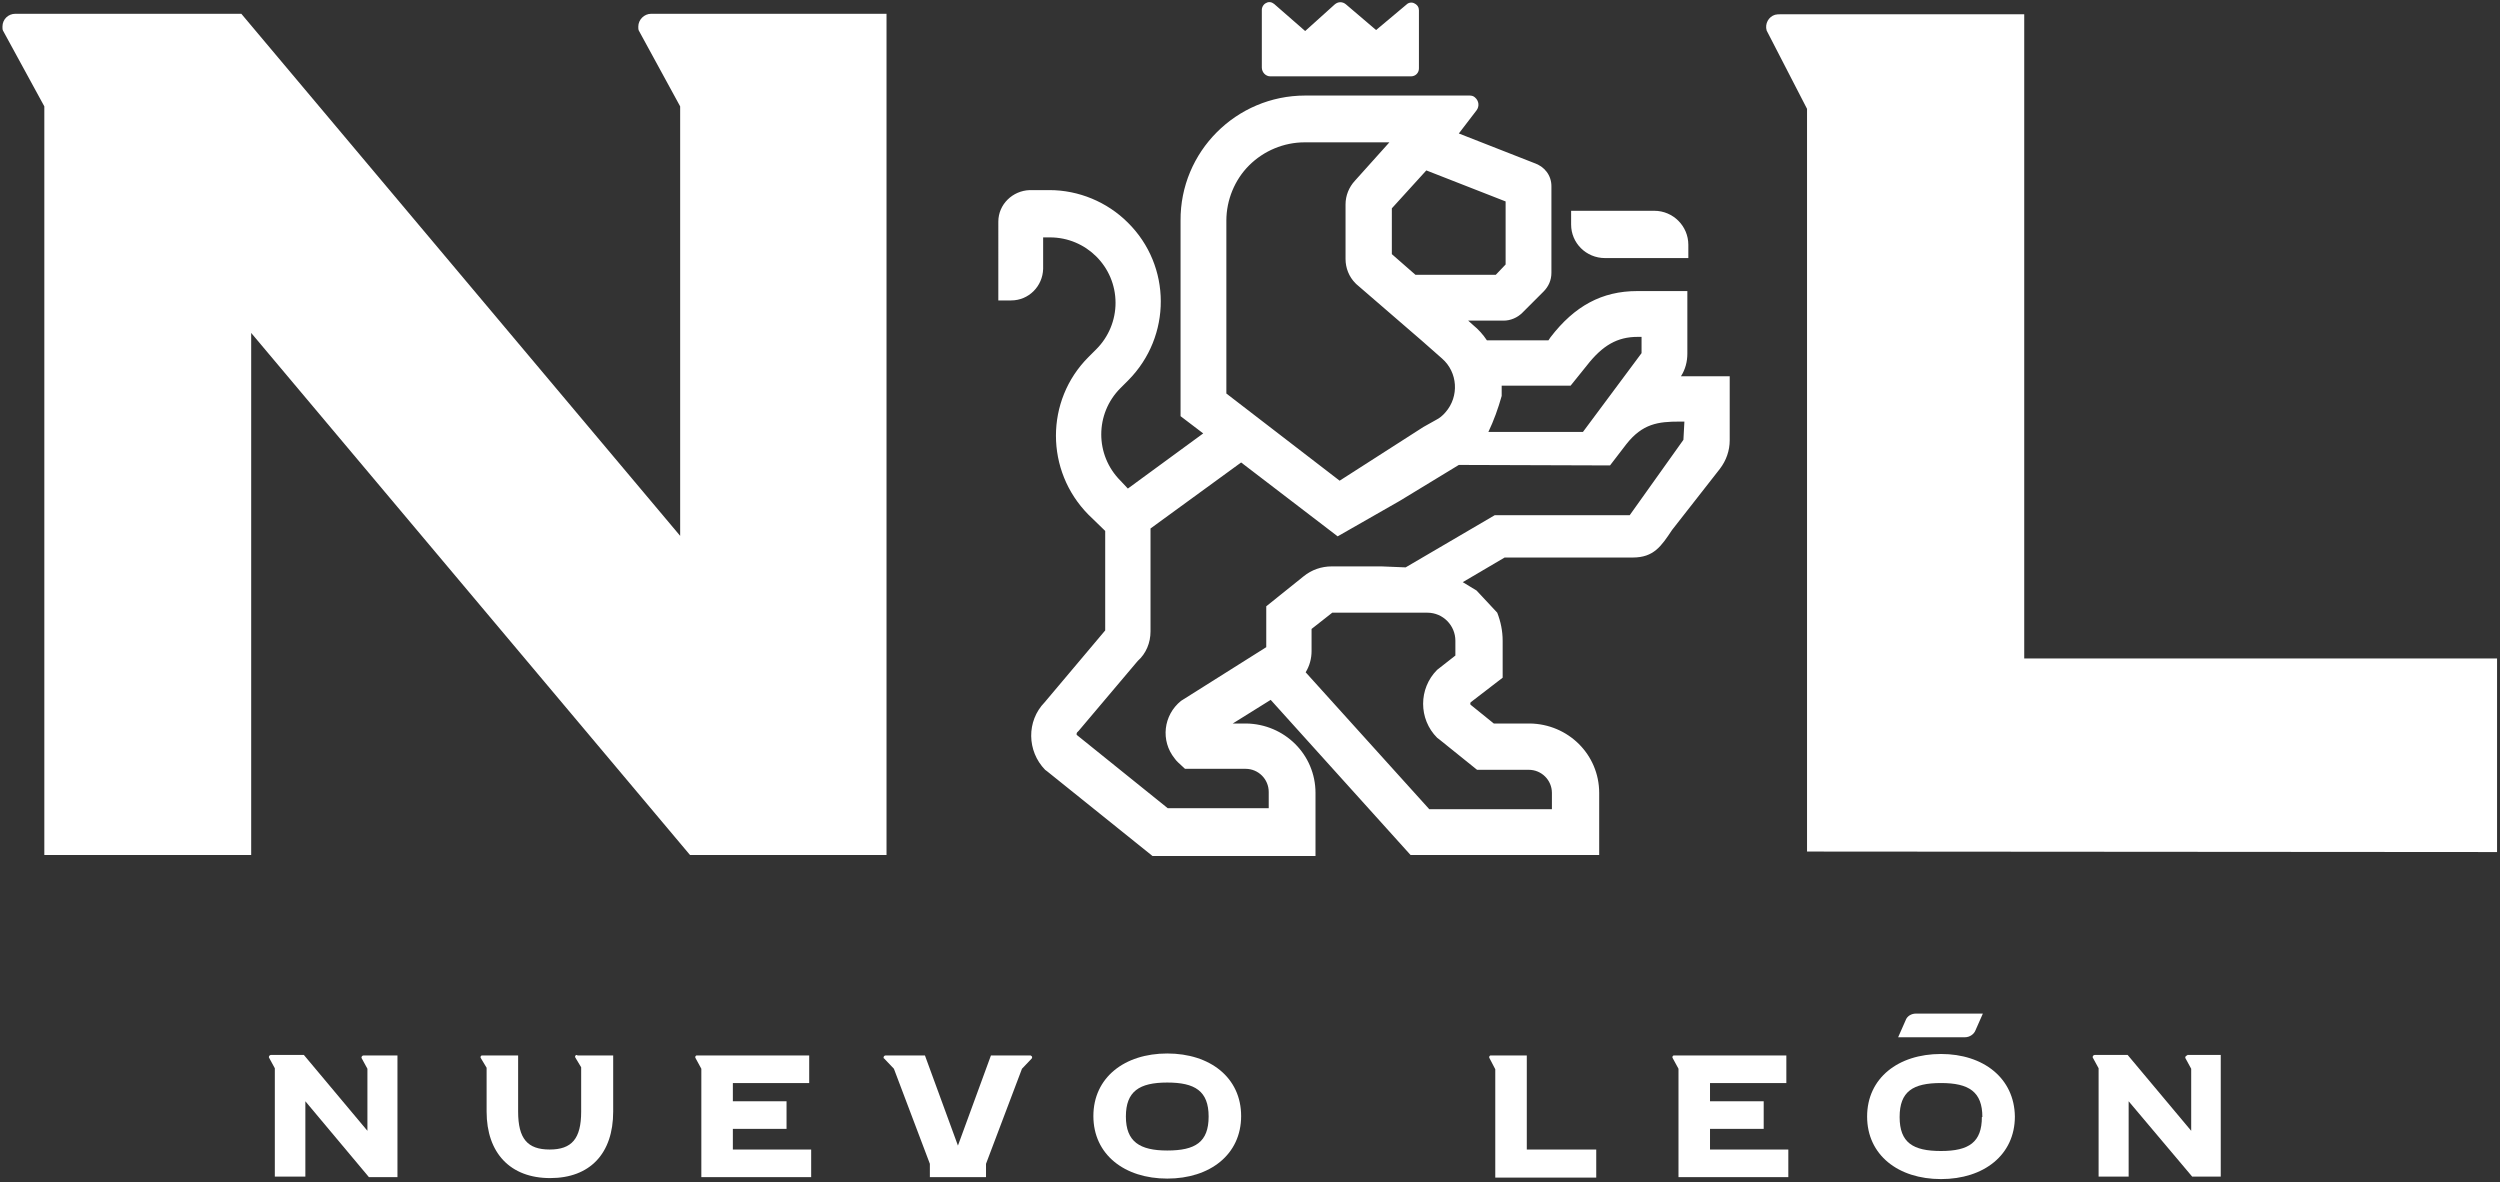 <?xml version="1.0" encoding="utf-8"?>
<!-- Generator: Adobe Illustrator 25.2.1, SVG Export Plug-In . SVG Version: 6.00 Build 0)  -->
<svg version="1.1" id="Escudo" xmlns="http://www.w3.org/2000/svg" xmlns:xlink="http://www.w3.org/1999/xlink" x="0px" y="0px"
	 viewBox="0 0 507.6 240" style="enable-background:new 0 0 507.6 240;" xml:space="preserve">
<rect x="0" y="0" width="507.6" height="240" fill="#333333" stroke="none"/>
<style type="text/css">
	.st0{fill:#FFFFFF;}
</style>
<g id="Primario">
	<path class="st0" d="M310,214.3h-7.2c-0.1,0-0.1,0-0.2,0c-0.2,0.1-0.3,0.3-0.2,0.5l1.2,2.3v22l20.5,0v-5.7H310V214.3z"/>
	<path class="st0" d="M73.8,214.3c-0.2,0-0.4,0.2-0.4,0.4c0,0,0,0.1,0,0.1l1.2,2.2v12.6l-12.9-15.4h-6.7c-0.2,0-0.4,0.2-0.4,0.4
		c0,0,0,0.1,0,0.1l1.2,2.2v22H62v-15.3L74.9,239h5.8v-24.7h-6.1H73.8z"/>
	<path class="st0" d="M117,214.2c-0.2,0.1-0.3,0.3-0.2,0.5l1.2,2v8.9v0.1c0,5.5-1.9,7.7-6.4,7.7s-6.4-2.2-6.4-7.7v-11.4h-7.2
		c-0.1,0-0.1,0-0.2,0c-0.2,0.1-0.3,0.3-0.2,0.5l1.2,2v8.9c0,8.4,4.8,13.5,12.9,13.5s12.8-5,12.8-13.5v-11.4h-7.2
		C117.1,214.2,117,214.2,117,214.2z"/>
	<path class="st0" d="M148.8,229.2h10.9v-5.6h-10.9v-3.7h15.5v-5.6h-22.8c0,0-0.1,0-0.1,0c-0.2,0.1-0.3,0.3-0.2,0.5l1.2,2.2v22
		l22.3,0v-5.6h-15.9V229.2z"/>
	<path class="st0" d="M209.2,214.3h-8l-6.7,18.3l-6.7-18.3h-8c-0.2,0-0.4,0.2-0.4,0.4c0,0.1,0,0.2,0.1,0.2l2,2.1l7.3,19.3v2.7h11.4
		v-2.7l7.3-19.3l2-2.1c0.1-0.2,0.1-0.4-0.1-0.5C209.3,214.3,209.3,214.3,209.2,214.3z"/>
	<path class="st0" d="M237,213.9c-8.7,0-15,4.9-15,12.7s6.3,12.7,15,12.7c8.7,0,15-4.9,15-12.7C252,218.8,245.7,213.9,237,213.9z
		 M237,233.6c-5.6,0-8.4-1.8-8.4-6.9s2.7-6.9,8.4-6.9c5.6,0,8.4,1.7,8.4,6.9S242.7,233.6,237,233.6z"/>
	<path class="st0" d="M347.2,229.2h10.9v-5.6h-10.9v-3.7h15.5v-5.6h-22.8c0,0-0.1,0-0.1,0c-0.2,0.1-0.3,0.3-0.2,0.5l1.2,2.2v22
		l22.3,0v-5.6h-15.9V229.2z"/>
	<path class="st0" d="M444.1,214.3c-0.2,0-0.4,0.2-0.4,0.4c0,0,0,0.1,0,0.1l1.2,2.2v12.6l-12.9-15.4h-6.7c-0.2,0-0.4,0.2-0.4,0.4
		c0,0,0,0.1,0,0.1l1.2,2.2v22h6.1v-15.3l12.9,15.3h5.8v-24.7H445H444.1z"/>
	<path class="st0" d="M394.1,214c-8.7,0-15,4.9-15,12.7s6.3,12.7,15,12.7c8.7,0,15-4.9,15-12.7C409,218.9,402.7,214,394.1,214z
		 M402.4,226.8c0,5.1-2.6,6.9-8.3,6.9s-8.4-1.7-8.4-6.9c0-5.2,2.7-6.9,8.4-6.9s8.4,1.8,8.4,6.9H402.4z"/>
	<path class="st0" d="M401.1,209.2l1.5-3.4l-8.7,0h-4.9c-0.9,0-1.8,0.5-2.1,1.4l-1.5,3.4H399C399.9,210.6,400.8,210,401.1,209.2z"/>
	<path class="st0" d="M180,2.8l-41.9,0h-5.9c-1.4,0-2.6,1.2-2.6,2.6c0,0.3,0,0.6,0.1,0.8l8.4,15.4v87.2L49,2.8H3.1
		c-1.4,0-2.6,1.1-2.6,2.6c0,0.3,0,0.6,0.1,0.8l8.4,15.4v152H51V67.6l89.1,106H180V2.8z"/>
	<path class="st0" d="M411,133.8V2.9h-49.5c-0.4,0-0.7,0-1.1,0.1c-1.3,0.4-2.1,1.8-1.7,3.2l8.2,15.9v150.8l140.1,0.1v-18.7v-20.6
		H411z"/>
	<path class="st0" d="M325.9,52.4C325.9,52.4,325.9,52.4,325.9,52.4h16.9v-2.7c0-3.8-3.1-6.9-6.9-6.9H319v2.8
		C319,49.3,322,52.4,325.9,52.4z"/>
	<path class="st0" d="M351.2,89.4v-13l-9.9,0c0.9-1.4,1.3-3,1.3-4.6V59.1h-10.2c-7.1,0-12.7,3-17.6,9.4l-0.4,0.6h-12.5
		c-0.8-1.2-1.7-2.2-2.8-3.1l-1-0.9h7.2c1.4,0,2.8-0.6,3.8-1.6l4.3-4.3c1-1,1.6-2.3,1.6-3.8V37.8c0-2.2-1.4-4-3.5-4.7l-15.3-6
		l3.6-4.7c0.6-0.8,0.5-1.9-0.3-2.6c-0.3-0.3-0.7-0.4-1.1-0.4H265c-14,0-25.4,11.4-25.3,25.4v39.7l4.6,3.5l-15.3,11.2l-1.5-1.6
		c-5.2-5.2-5.2-13.6,0-18.8l1.6-1.6c8.8-8.9,8.8-23.2-0.1-32c-4.2-4.2-10-6.6-15.9-6.6h-4c-3.5,0.1-6.4,2.9-6.4,6.4V61h2.6
		c3.6,0,6.4-2.9,6.5-6.4c0,0,0,0,0,0v-6.4h1.4c7.3,0,13.3,5.9,13.3,13.3c0,3.5-1.4,6.9-3.9,9.4l-1.6,1.6c-8.8,8.8-8.8,23.1,0,32
		l3.4,3.3v20.2l-12.3,14.6c-3.7,3.8-3.6,9.9,0.1,13.7l0.4,0.3l21.4,17.2h33.1V161c0-7.8-6.3-14-14.1-14.1h-2.7l7.7-4.8l28.4,31.5
		h38.3V161c0-7.8-6.3-14-14.1-14.1h-7.3l-4.7-3.8c-0.1-0.1-0.1-0.3,0-0.5l6.5-5v-7.5c0-2-0.4-3.9-1.1-5.7l-4.2-4.5l-2.8-1.7l8.5-5
		h26c4.3,0,5.8-2.3,8-5.6l9.7-12.4C350.5,93.5,351.2,91.5,351.2,89.4z M304.9,80.4c0-0.7,0-1.4,0-2.1h14l3.3-4.1
		c3.2-4.1,6.2-5.8,10.3-5.8h0.8v3.3l-11.9,16h-19.2C303.3,85.4,304.2,82.9,304.9,80.4z M282.6,42.3l7-7.7l16.1,6.3v12.8l-2,2.1
		h-16.3l-4.8-4.2L282.6,42.3z M249,44.8c0-4.2,1.7-8.3,4.6-11.2l0,0c3-3,7.1-4.7,11.3-4.7h17.2l-7,7.8c-1.2,1.3-1.9,3-1.9,4.8v11.1
		c0,1.8,0.7,3.6,2,4.9l0.2,0.2l13.2,11.4l4.2,3.7c3.2,2.8,3.5,7.7,0.7,10.9c-0.6,0.7-1.2,1.2-2,1.6l-2.5,1.4L272,97.6l-23-17.7V44.8
		z M299.9,156.3h10.5c2.6,0,4.7,2.1,4.7,4.7v3.3h-24.9l-25.1-27.8c0.8-1.3,1.2-2.8,1.2-4.3v-4.5l4.2-3.3h19.3c3.2,0,5.7,2.6,5.7,5.7
		v3l-3.7,2.9c-3.8,3.8-3.8,10,0,13.8l0.4,0.3L299.9,156.3z M341.8,89.3l-10.9,15.3h-27.4l-18.1,10.6l-4.9-0.2h-10.1
		c-2.1,0-4.1,0.7-5.7,2l-7.6,6.1v8.3l-17.3,10.9c-3.6,2.9-4.2,8.1-1.3,11.7c0.2,0.3,0.4,0.5,0.7,0.8l1.4,1.3h12.3
		c2.6,0,4.7,2.1,4.7,4.7v3.3h-20.5l-18.5-14.9c0-0.1,0-0.2,0-0.2c0-0.1,0-0.2,0.1-0.3l0.3-0.3l12-14.2c1.7-1.5,2.6-3.7,2.6-6v-20.9
		L252,93.9l19.6,15l12.6-7.2l12-7.3l30.7,0.1l3.3-4.3c3.3-4.2,6.5-4.6,10.8-4.6h1L341.8,89.3z"/>
	<path class="st0" d="M257.9,15.5c0.1,0,0.1,0,0.2,0h28.4c0.9,0,1.6-0.7,1.6-1.6c0,0,0-0.1,0-0.1V2.1c0-0.6-0.3-1.1-0.9-1.4
		c-0.5-0.3-1.2-0.2-1.6,0.2l-6.2,5.2l-6.1-5.2c-0.7-0.6-1.6-0.6-2.3,0l-6,5.4l-6.3-5.5c-0.5-0.4-1.1-0.5-1.6-0.2
		c-0.5,0.2-0.9,0.8-0.9,1.4v11.7C256.2,14.7,257,15.5,257.9,15.5z"/>
</g>
</svg>
